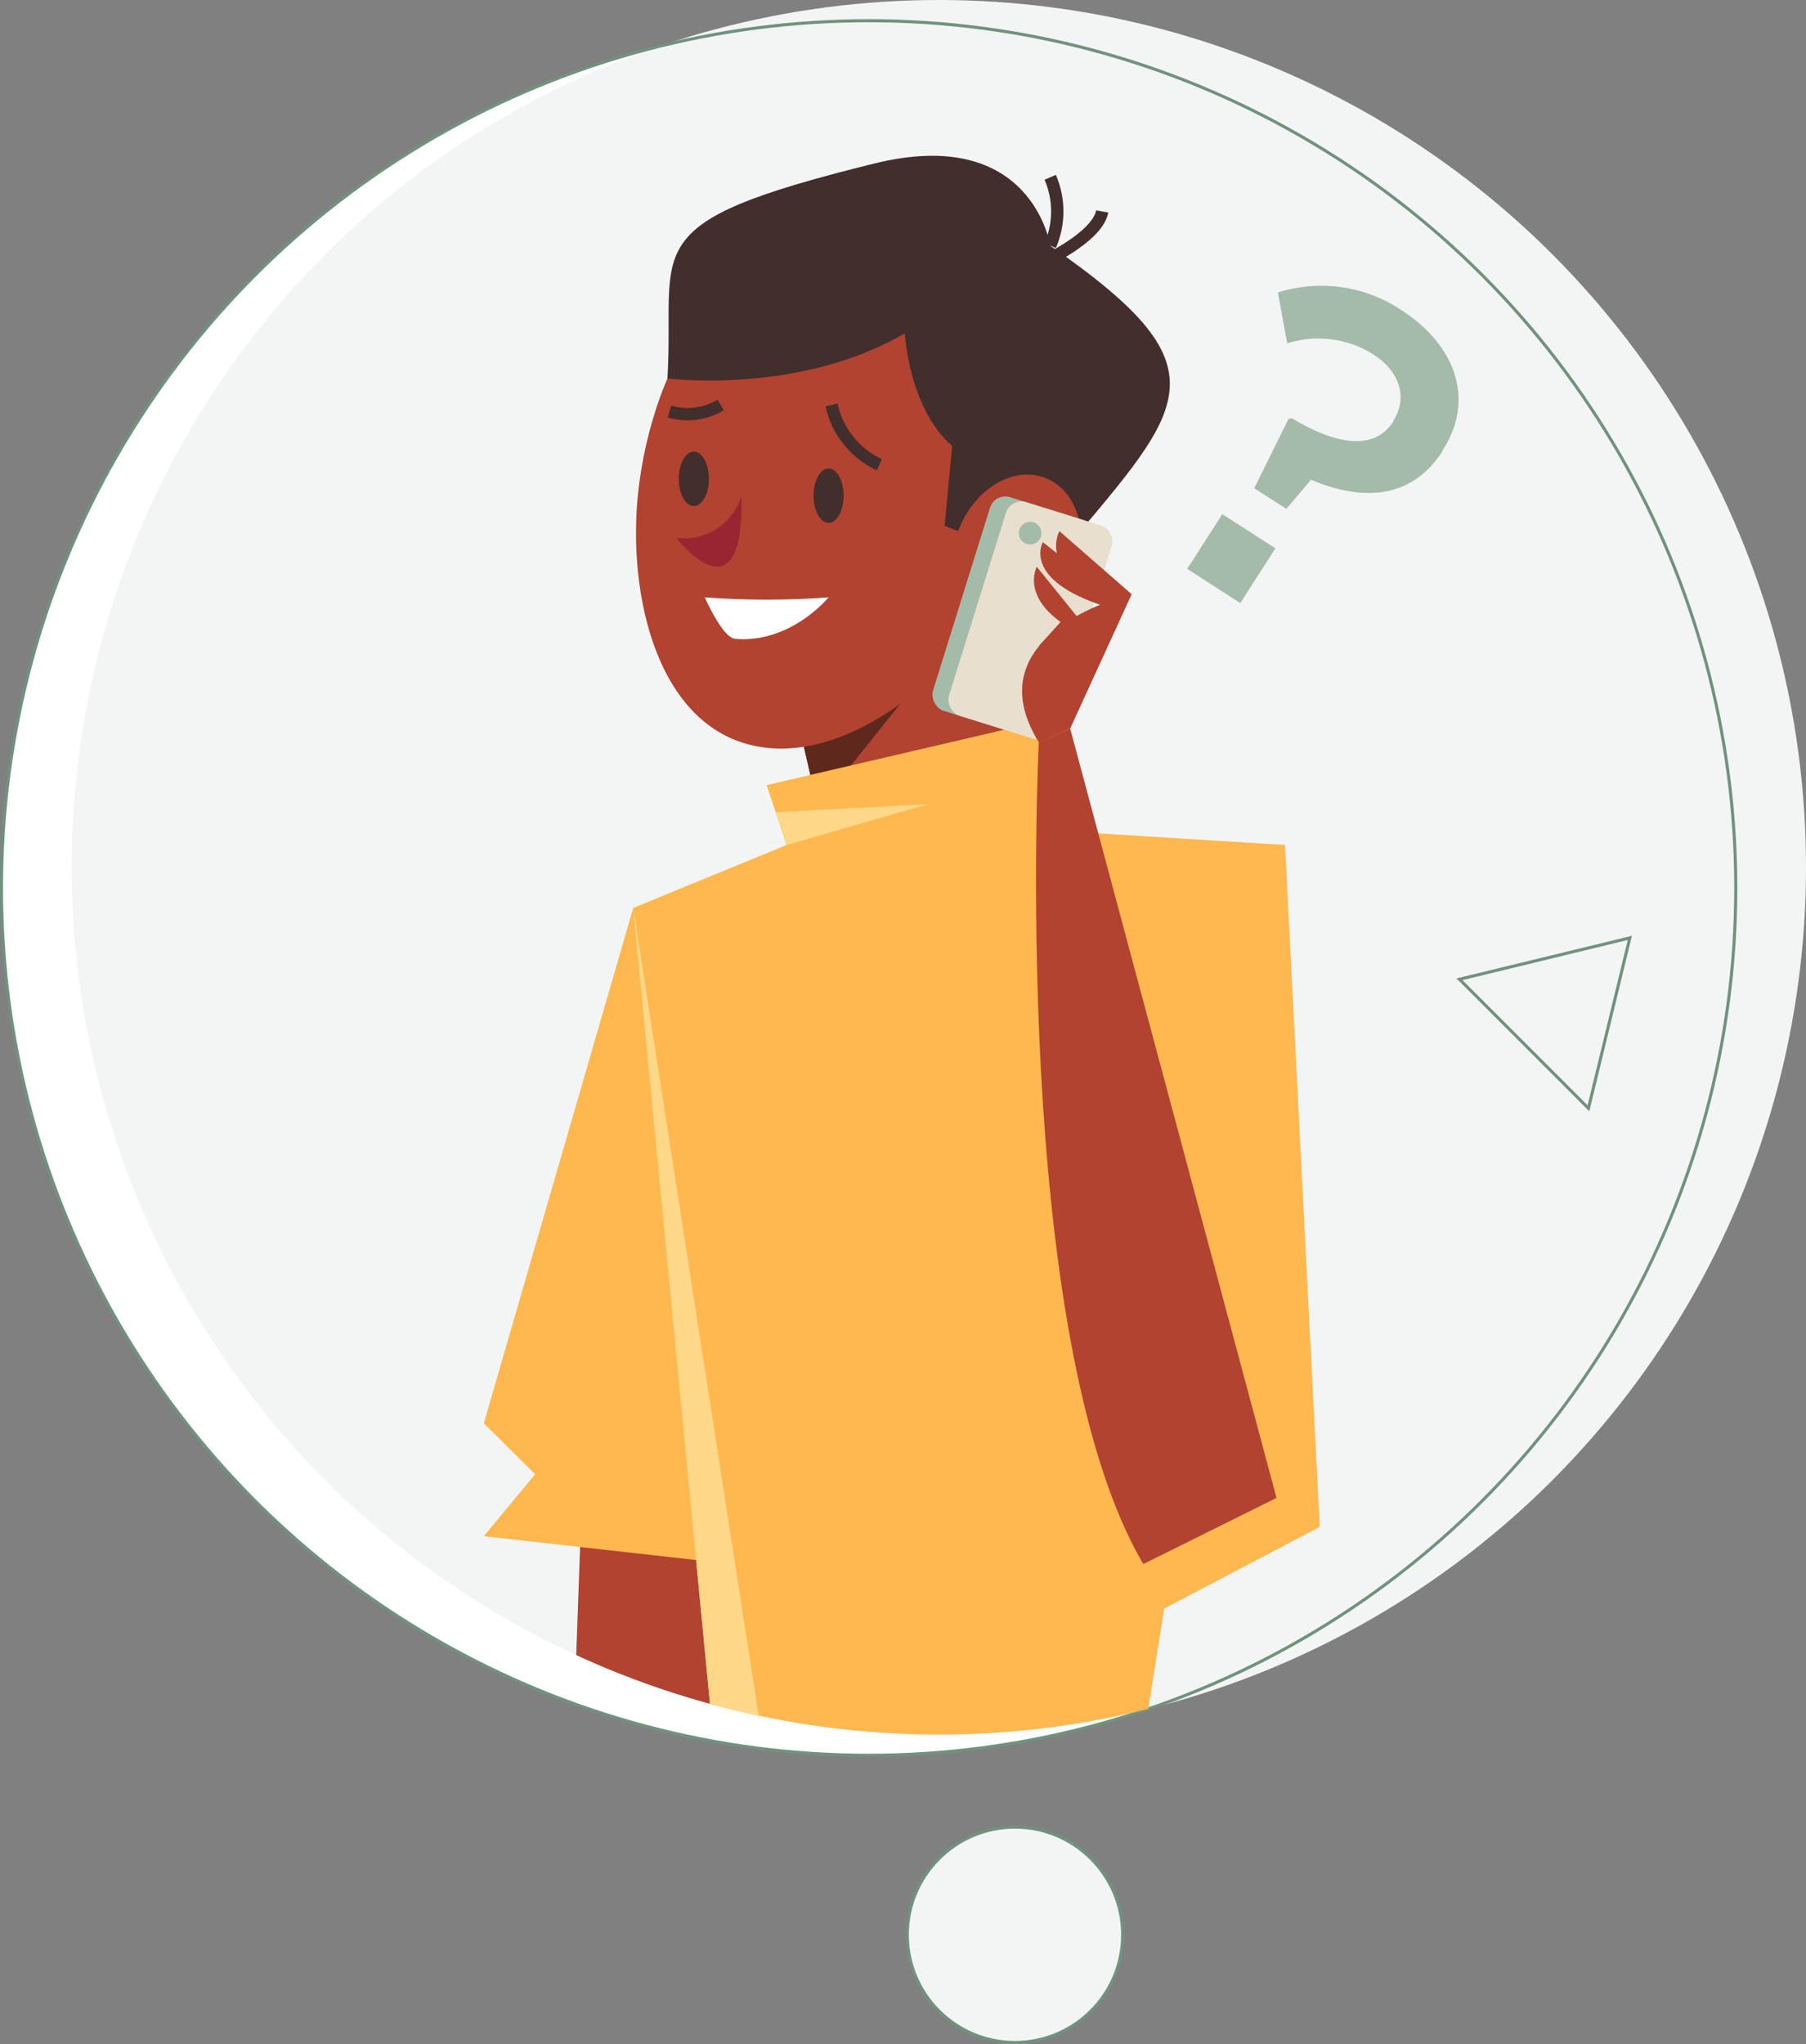 <svg id="Layer_1" data-name="Layer 1" xmlns="http://www.w3.org/2000/svg" xmlns:xlink="http://www.w3.org/1999/xlink" viewBox="0 0 146.6 165.9"><rect x="0" y="0" width="146.6" height="165.9" fill="#808080" stroke="none"/><defs><style>.cls-1,.cls-4,.cls-9{fill:none;}.cls-2{fill:#fff;}.cls-15,.cls-3{fill:#f3f5f4;}.cls-15,.cls-4{stroke:#70927f;stroke-width:0.25px;}.cls-15,.cls-4,.cls-9{stroke-miterlimit:10;}.cls-5{clip-path:url(#clip-path);}.cls-6{fill:#b14330;}.cls-7{fill:#ffb84f;}.cls-8{fill:#5f281c;}.cls-9{stroke:#422e2d;}.cls-10{fill:#422e2d;}.cls-11{fill:#9a2532;}.cls-12{fill:#ffd788;}.cls-13{fill:#a5bbaa;}.cls-14{fill:#e8dfcf;}</style><clipPath id="clip-path"><circle class="cls-1" cx="76.21" cy="70.39" r="70.39"/></clipPath></defs><title>ms-cs-call</title><circle class="cls-2" cx="70.51" cy="72.07" r="70.39"/><circle class="cls-3" cx="76.21" cy="70.39" r="70.39"/><circle class="cls-4" cx="70.51" cy="72.07" r="70.39"/><g class="cls-5"><polygon class="cls-6" points="58.12 142.46 46.48 142.46 47.4 116.94 57.54 116.94 58.12 142.46"/><polygon class="cls-7" points="51.4 73.69 39.27 115.52 43.44 119.65 39.27 124.68 61.36 127.16 51.4 73.69"/><polygon class="cls-7" points="58.12 143.37 92.47 143.37 104.31 68.58 85.25 67.39 63.85 68.58 51.4 73.69 58.12 143.37"/><polygon class="cls-6" points="69.65 79.73 85.25 67.39 79.54 48.48 62.96 50.65 69.65 79.73"/><polygon class="cls-8" points="66.38 65.49 74.01 55.96 62.96 50.65 66.38 65.49"/><path class="cls-6" d="M51.74,40.59C51,49.29,53.83,60,62.53,60.72s19.22-9.58,20-18.28,4-23.15-7.81-24.19C57.57,16.73,52.51,31.89,51.74,40.59Z"/><path class="cls-9" d="M67.5,32.87a7,7,0,0,0,3.88,4.85"/><path class="cls-9" d="M54.34,33.4a5.23,5.23,0,0,0,4.16-.53"/><path class="cls-2" d="M57.21,48.48a67.35,67.35,0,0,0,10.05,0s-3.05,3.75-7.58,3.37C58.64,51.76,57.21,48.48,57.21,48.48Z"/><ellipse class="cls-10" cx="67.26" cy="40.23" rx="1.22" ry="2.21"/><ellipse class="cls-10" cx="56.32" cy="38.86" rx="1.22" ry="2.21"/><path class="cls-11" d="M60.19,40.23a4.87,4.87,0,0,1-5.3,3.43S60.41,50.73,60.19,40.23Z"/><path class="cls-10" d="M85.25,46c10.81-12.93,14.92-15.72,0-26.06,0,0-1.45-9.83-14.28-6.67-19.78,4.88-16.15,6.67-16.79,17.45,0,0,10.66,1.36,19.27-3.67,0,0,.3,6.06,3.84,9.15l-.61,6.48Z"/><path class="cls-9" d="M85.25,19.93a7,7,0,0,0,0-5.54"/><path class="cls-9" d="M84.38,21.42s4.7-2.1,5.09-4.26"/><ellipse class="cls-6" cx="82.52" cy="44.88" rx="6.52" ry="5.06" transform="translate(11.35 106.19) rotate(-69.29)"/><polygon class="cls-7" points="88.35 68.58 84.38 58.56 62.23 63.72 68.49 82.58 88.35 68.58"/><polygon class="cls-12" points="62.96 65.92 75.37 65.26 63.85 68.58 62.96 65.92"/><polygon class="cls-7" points="104.31 68.58 107.13 123.93 89.7 133.07 88.35 68.58 104.31 68.58"/><rect class="cls-13" x="77.85" y="40.85" width="8.69" height="18.16" rx="1.31" transform="translate(18.58 -22.2) rotate(17.31)"/><rect class="cls-14" x="79.14" y="41.3" width="9" height="18.16" rx="1.31" transform="translate(18.78 -22.61) rotate(17.31)"/><circle class="cls-13" cx="83.62" cy="43.27" r="0.92"/><path class="cls-6" d="M103.62,121.57,86.87,59.13l-2.55,1.16s-2.38,48.24,8.49,66.65Z"/><path class="cls-6" d="M86.87,59.13l5-10.92s-13.1,3.1-7.52,12.08Z"/><path class="cls-6" d="M91.84,48.21,86,43.11S84,46.52,90.8,48.86Z"/><path class="cls-6" d="M84.31,52.45l3.31-2.17L84.16,46s-1.22,2.22,1.93,4.48Z"/><path class="cls-6" d="M90.8,48.86,84.65,44s-1.78,3.1,5.2,5.26Z"/><polygon class="cls-12" points="58.12 143.37 51.4 73.69 62.23 143.37 58.12 143.37"/></g><path class="cls-13" d="M104.59,34l.27-.06c4.17,2.5,6.88,2.38,8.25.26l0-.07c1.16-1.8.58-4-1.74-5.43a8.32,8.32,0,0,0-6.88-.83l-.76-4.13a11.68,11.68,0,0,1,10,1.41c4.51,2.9,6,7.37,3.37,11.4l0,.06c-2.61,4.06-6.71,4-10.68,2.33l-2,2.36-2.61-1.67Zm-5.37,7.73,4.31,2.77-2.85,4.45-4.31-2.78Z"/><circle class="cls-15" cx="82.39" cy="157.03" r="8.74"/><polygon class="cls-15" points="132.3 76.12 128.94 89.95 118.47 79.48 132.3 76.12"/></svg>